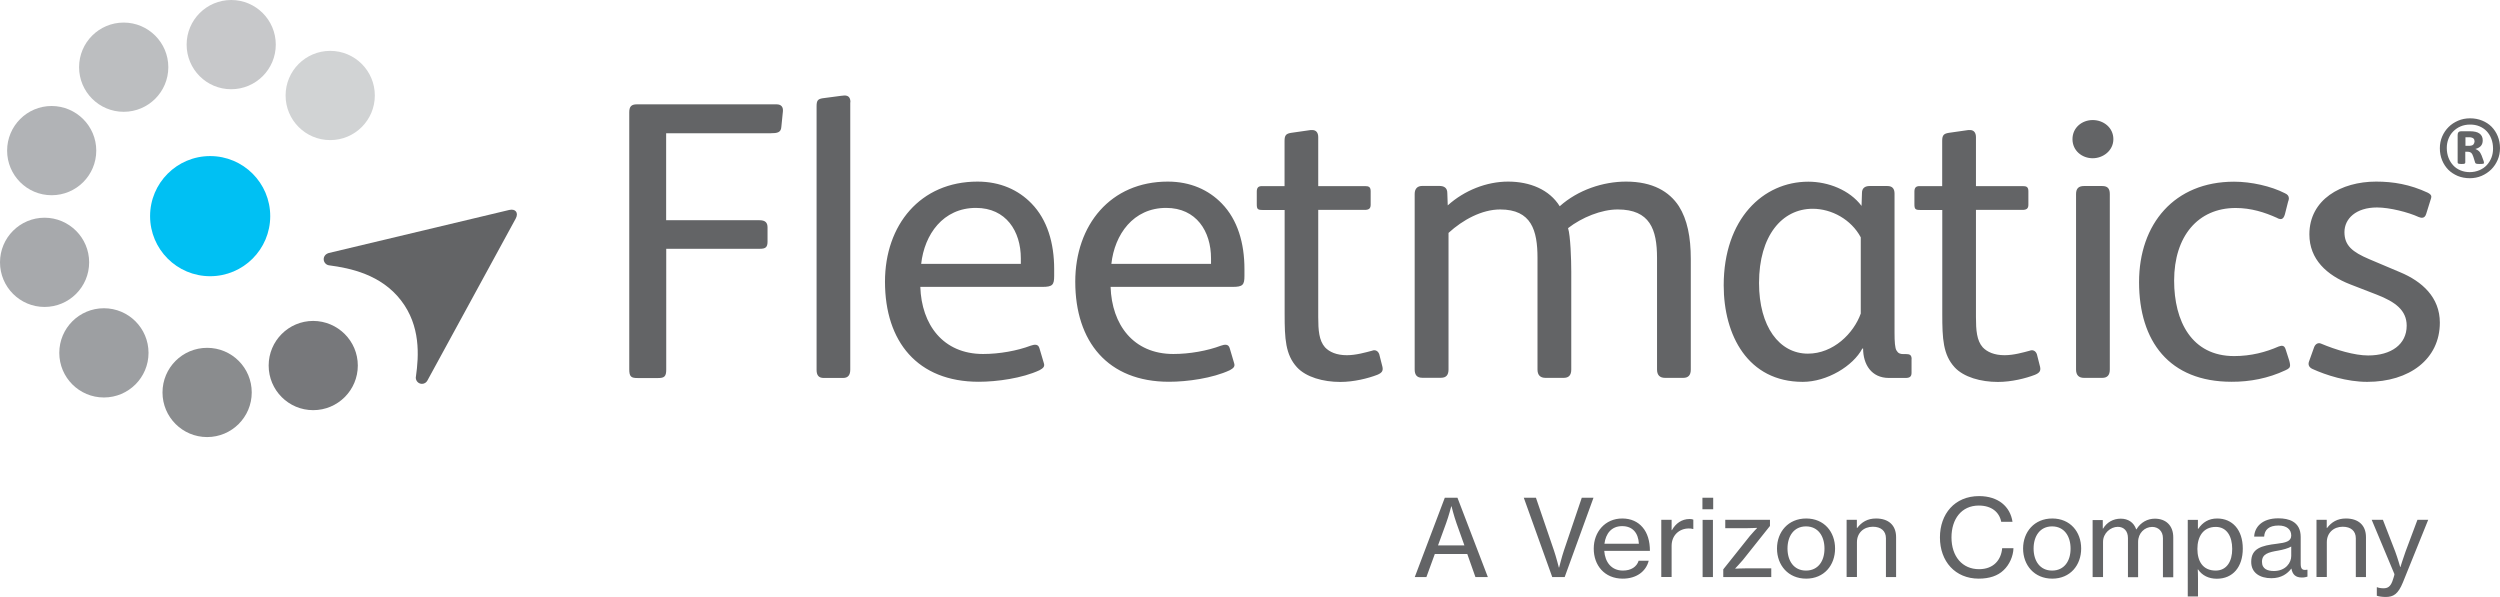 <?xml version="1.0" encoding="utf-8"?>
<!-- Generator: Adobe Illustrator 19.2.1, SVG Export Plug-In . SVG Version: 6.00 Build 0)  -->
<!DOCTYPE svg PUBLIC "-//W3C//DTD SVG 1.1//EN" "http://www.w3.org/Graphics/SVG/1.1/DTD/svg11.dtd">
<svg version="1.1" id="Layer_1" xmlns="http://www.w3.org/2000/svg" xmlns:xlink="http://www.w3.org/1999/xlink" x="0px" y="0px"
	 width="288px" height="68.77px" viewBox="0 0 288 68.77" style="enable-background:new 0 0 288 68.77;" xml:space="preserve">
<style type="text/css">
	.st0{fill:#77787B;}
	.st1{fill:#8A8C8E;}
	.st2{fill:#9D9FA2;}
	.st3{fill:#A7A9AC;}
	.st4{fill:#B1B3B6;}
	.st5{fill:#BCBEC0;}
	.st6{fill:#C7C8CA;}
	.st7{fill:#D1D3D4;}
	.st8{fill:#00C0F3;}
	.st9{fill:#636466;}
</style>
<g>
	<g>
		<g>
			<path class="st0" d="M41.22,42.11c0,2.84-2.3,5.14-5.14,5.14c-2.84,0-5.13-2.3-5.13-5.14c0-2.84,2.3-5.14,5.13-5.14
				C38.92,36.98,41.22,39.28,41.22,42.11"/>
			<path class="st1" d="M29,45.21c0,2.84-2.3,5.14-5.14,5.14c-2.84,0-5.14-2.3-5.14-5.14c0-2.84,2.3-5.14,5.14-5.14
				C26.71,40.07,29,42.37,29,45.21"/>
			<path class="st2" d="M17.11,40.65c0,2.84-2.3,5.14-5.14,5.14c-2.84,0-5.14-2.3-5.14-5.14c0-2.84,2.3-5.14,5.14-5.14
				C14.81,35.51,17.11,37.81,17.11,40.65"/>
			<path class="st3" d="M10.27,30.22c0,2.84-2.3,5.14-5.14,5.14C2.3,35.36,0,33.06,0,30.22c0-2.84,2.3-5.14,5.14-5.14
				C7.97,25.09,10.27,27.39,10.27,30.22"/>
			<path class="st4" d="M11.09,17.35c0,2.84-2.3,5.14-5.14,5.14c-2.84,0-5.13-2.3-5.13-5.14c0-2.84,2.3-5.14,5.13-5.14
				C8.79,12.22,11.09,14.52,11.09,17.35"/>
			<path class="st5" d="M19.39,7.74c0,2.84-2.3,5.14-5.14,5.14s-5.14-2.3-5.14-5.14c0-2.84,2.3-5.14,5.14-5.14
				S19.39,4.91,19.39,7.74"/>
			<path class="st6" d="M31.77,5.14c0,2.84-2.3,5.14-5.14,5.14c-2.84,0-5.13-2.3-5.13-5.14C21.5,2.3,23.8,0,26.64,0
				C29.47,0,31.77,2.3,31.77,5.14"/>
			<path class="st7" d="M43.18,11c0,2.84-2.3,5.14-5.14,5.14c-2.84,0-5.14-2.3-5.14-5.14c0-2.84,2.3-5.14,5.14-5.14
				C40.88,5.86,43.18,8.16,43.18,11"/>
			<path class="st8" d="M31.13,24.9c0,3.82-3.1,6.92-6.92,6.92c-3.82,0-6.92-3.1-6.92-6.92c0-3.82,3.1-6.92,6.92-6.92
				C28.03,17.98,31.13,21.08,31.13,24.9"/>
			<path class="st9" d="M58.65,24.19c0.74-0.18,1.12,0.32,0.76,0.99L49.23,43.85l0,0c-0.12,0.22-0.35,0.37-0.62,0.37
				c-0.39,0-0.71-0.32-0.71-0.71c0-0.01,0-0.02,0-0.03v-0.01c0-0.05,0.01-0.09,0.02-0.13c0.33-2.34,0.55-5.79-1.72-8.73
				c-2.31-3-5.86-3.72-8.26-4.04v0c-0.36-0.03-0.65-0.34-0.65-0.71c0-0.33,0.23-0.6,0.53-0.69c0,0,0-0.01,0-0.01L58.65,24.19"/>
		</g>
		<path class="st9" d="M88.78,15.35c0.78,0,1.19-0.09,1.23-0.73l0.18-1.78c0.05-0.5-0.18-0.82-0.73-0.82H73.36
			c-0.64,0-0.87,0.27-0.87,0.92v29.6c0,0.87,0.23,1.01,0.96,1.01h2.38c0.69,0,0.92-0.18,0.92-0.96V28.66h10.8
			c0.64,0,0.87-0.18,0.87-0.82v-1.65c0-0.55-0.27-0.82-0.92-0.82H76.74V15.35H88.78 M97.97,11.78c0-0.59-0.27-0.78-0.69-0.78
			c-0.09,0-0.14,0-2.52,0.32c-0.55,0.09-0.69,0.27-0.69,0.92v30.38c0,0.64,0.27,0.92,0.82,0.92h2.24c0.55,0,0.82-0.32,0.82-0.96
			V11.78z M106.12,30.4c0.37-3.39,2.52-6.45,6.31-6.45c3.48,0,5.17,2.7,5.17,5.81v0.64H106.12z M121.44,30.99
			c0-2.97-0.78-5.67-2.61-7.55c-1.51-1.56-3.61-2.52-6.22-2.52c-6.59,0-10.66,4.99-10.66,11.53c0,6.91,3.75,11.53,10.8,11.53
			c2.1,0,5.03-0.41,7-1.33c0.41-0.23,0.64-0.41,0.5-0.82l-0.5-1.69c-0.14-0.55-0.59-0.46-1.01-0.32c-1.56,0.59-3.61,0.96-5.49,0.96
			c-4.62,0-7.09-3.39-7.23-7.73h14.05c1.19,0,1.37-0.23,1.37-1.28V30.99z M128.03,30.4c0.37-3.39,2.52-6.45,6.31-6.45
			c3.48,0,5.17,2.7,5.17,5.81v0.64H128.03z M143.36,30.99c0-2.97-0.78-5.67-2.61-7.55c-1.51-1.56-3.61-2.52-6.22-2.52
			c-6.59,0-10.66,4.99-10.66,11.53c0,6.91,3.75,11.53,10.8,11.53c2.11,0,5.03-0.41,7-1.33c0.41-0.23,0.64-0.41,0.5-0.82l-0.5-1.69
			c-0.14-0.55-0.6-0.46-1.01-0.32c-1.56,0.59-3.61,0.96-5.49,0.96c-4.62,0-7.09-3.39-7.23-7.73h14.05c1.19,0,1.37-0.23,1.37-1.28
			V30.99z M155.16,40.92c-1.19,0-2.01-0.37-2.52-0.91c-0.69-0.78-0.78-1.97-0.78-3.48V24.18h5.35c0.46,0,0.69-0.14,0.69-0.59v-1.56
			c0-0.5-0.23-0.59-0.64-0.59h-5.4V15.8c0-0.5-0.23-0.82-0.69-0.82H151l-2.24,0.32c-0.59,0.09-0.78,0.27-0.78,0.92v5.22h-2.61
			c-0.41,0-0.59,0.18-0.59,0.64v1.42c0,0.59,0.09,0.69,0.69,0.69h2.52v11.99c0,2.84,0.09,4.67,1.42,6.13
			c1.05,1.14,3.02,1.69,4.99,1.69c1.56,0,3.2-0.41,4.26-0.82c0.55-0.23,0.69-0.46,0.6-0.91l-0.37-1.46
			c-0.14-0.41-0.5-0.55-0.82-0.41C157.31,40.6,156.21,40.92,155.16,40.92 M194.78,29.85c0-2.56-0.41-4.57-1.37-6.09
			c-1.1-1.69-3.02-2.84-6.09-2.84c-2.65,0-5.54,0.96-7.64,2.84c-1.19-1.92-3.43-2.84-5.95-2.84c-2.47,0-5.03,1.01-6.95,2.74
			l-0.05-1.42c0-0.6-0.37-0.82-0.92-0.82h-1.97c-0.55,0-0.87,0.32-0.87,0.92v20.22c0,0.64,0.27,0.96,0.87,0.96H166
			c0.6,0,0.87-0.32,0.87-0.96V26.83c1.65-1.51,3.84-2.7,5.95-2.7c3.61,0,4.3,2.42,4.3,5.58v12.86c0,0.64,0.32,0.96,0.92,0.96h2.1
			c0.59,0,0.87-0.32,0.87-0.96V31.31c0-1.42-0.09-4.16-0.37-5.03c1.6-1.24,3.84-2.15,5.72-2.15c3.71,0,4.53,2.29,4.53,5.58v12.86
			c0,0.64,0.32,0.96,0.92,0.96h2.1c0.59,0,0.87-0.32,0.87-0.96V29.85z M214.36,36.12c-0.82,2.29-3.16,4.62-6.09,4.62
			c-3.29,0-5.63-3.11-5.63-8.14c0-5.44,2.65-8.55,6.18-8.55c2.2,0,4.44,1.24,5.54,3.29V36.12z M220.22,41.38
			c0-0.5-0.23-0.59-0.64-0.59h-0.32c-0.37,0-0.59-0.09-0.78-0.41c-0.18-0.27-0.23-1.01-0.23-2.06V22.3c0-0.59-0.28-0.87-0.82-0.87
			h-2.06c-0.5,0-0.87,0.23-0.87,0.78l-0.05,1.51c-1.37-1.83-3.84-2.79-6.13-2.79c-5.22,0-9.75,4.3-9.75,11.94
			c0,5.76,2.79,11.12,9.11,11.12c2.79,0,5.81-1.83,6.86-3.84h0.09c0,1.83,0.96,3.39,2.97,3.39h1.92c0.46,0,0.69-0.14,0.69-0.59
			V41.38z M230.93,40.92c-1.19,0-2.01-0.37-2.52-0.91c-0.69-0.78-0.78-1.97-0.78-3.48V24.18h5.35c0.46,0,0.69-0.14,0.69-0.59v-1.56
			c0-0.5-0.23-0.59-0.64-0.59h-5.4V15.8c0-0.5-0.23-0.82-0.69-0.82h-0.18l-2.24,0.32c-0.59,0.09-0.78,0.27-0.78,0.92v5.22h-2.61
			c-0.41,0-0.59,0.18-0.59,0.64v1.42c0,0.59,0.09,0.69,0.69,0.69h2.52v11.99c0,2.84,0.09,4.67,1.42,6.13
			c1.05,1.14,3.02,1.69,4.99,1.69c1.56,0,3.2-0.41,4.26-0.82c0.55-0.23,0.69-0.46,0.6-0.91l-0.37-1.46
			c-0.14-0.41-0.5-0.55-0.82-0.41C233.08,40.6,231.98,40.92,230.93,40.92 M243.05,22.35c0-0.64-0.27-0.92-0.87-0.92h-2.11
			c-0.59,0-0.91,0.27-0.91,0.92v20.22c0,0.64,0.32,0.96,0.91,0.96h2.11c0.59,0,0.87-0.32,0.87-0.96V22.35z M241.08,18.23
			c1.19,0,2.38-0.87,2.38-2.2c0-1.33-1.14-2.2-2.38-2.2c-1.23,0-2.33,0.87-2.33,2.2C238.75,17.36,239.85,18.23,241.08,18.23
			 M263.27,42.66c0.41-0.18,0.55-0.32,0.55-0.59c0-0.14-0.05-0.32-0.09-0.5l-0.41-1.28c-0.09-0.32-0.23-0.46-0.46-0.46
			c-0.09,0-0.23,0.05-0.37,0.09c-1.46,0.64-3.16,1.1-5.12,1.1c-4.9,0-6.91-4.03-6.91-8.69c0-5.12,2.75-8.37,7.09-8.37
			c1.78,0,3.34,0.5,4.76,1.14c0.14,0.09,0.32,0.14,0.41,0.14c0.27,0,0.41-0.23,0.5-0.55l0.37-1.46c0.05-0.14,0.09-0.23,0.09-0.37
			c0-0.27-0.14-0.46-0.46-0.6c-1.6-0.82-3.89-1.33-5.86-1.33c-6.86,0-10.94,4.85-10.94,11.57c0,6.82,3.48,11.48,10.66,11.48
			C259.2,43.99,261.31,43.58,263.27,42.66 M272.7,43.99c4.85,0,8.37-2.61,8.37-6.82c0-2.93-2.06-4.76-4.58-5.81l-3.57-1.51
			c-1.92-0.82-2.84-1.56-2.84-3.11c0-1.55,1.33-2.84,3.75-2.84c1.46,0,3.61,0.55,4.8,1.1c0.14,0.05,0.27,0.09,0.37,0.09
			c0.23,0,0.41-0.14,0.5-0.46l0.5-1.6c0.05-0.14,0.09-0.27,0.09-0.37c0-0.18-0.14-0.32-0.41-0.46c-2.06-0.96-3.98-1.28-5.95-1.28
			c-4.03,0-7.69,2.06-7.69,6.08c0,2.88,2.01,4.71,4.71,5.76l3.07,1.19c2.1,0.82,3.43,1.78,3.43,3.57c0,2.15-1.78,3.43-4.44,3.43
			c-1.56,0-3.71-0.64-5.44-1.37c-0.32-0.14-0.64,0.05-0.78,0.41l-0.59,1.65c-0.14,0.37,0,0.69,0.41,0.87
			C267.94,43.21,270.36,43.99,272.7,43.99 M162.98,66.48h1.34l0.97-2.66h3.74l0.94,2.66h1.43l-3.5-9.14h-1.46L162.98,66.48z
			 M166.59,60.28c0.31-0.85,0.59-1.94,0.59-1.94h0.04c0,0,0.26,1.06,0.57,1.94l0.91,2.55h-3.04L166.59,60.28z M178.82,66.48h1.43
			l3.32-9.14h-1.35l-2.06,6.09c-0.22,0.64-0.55,1.95-0.55,1.95h-0.03c0,0-0.33-1.29-0.56-1.95l-2.08-6.09h-1.4L178.82,66.48z
			 M186.94,66.66c1.58,0,2.68-0.83,2.99-2.06h-1.16c-0.22,0.7-0.87,1.13-1.81,1.13c-1.33,0-2.06-0.98-2.15-2.27h5.26
			c0-1.12-0.28-2.06-0.84-2.71c-0.54-0.64-1.33-1.02-2.35-1.02c-1.97,0-3.28,1.55-3.28,3.46C183.59,65.11,184.83,66.66,186.94,66.66
			z M186.87,60.61c1.19,0,1.86,0.76,1.93,2.03h-3.97C184.98,61.47,185.64,60.61,186.87,60.61z M192.55,59.88h-1.17v6.59h1.19v-3.59
			c0-1.24,0.91-2,1.97-2c0.2,0,0.32,0.01,0.49,0.06h0.04v-1.08c-0.13-0.05-0.24-0.07-0.43-0.07c-0.91,0-1.61,0.52-2.03,1.28h-0.04
			V59.88z M196.12,58.67h1.24v-1.33h-1.24V58.67z M196.14,66.48h1.19v-6.59h-1.19V66.48z M198.52,66.48h5.53v-1.01h-2.77
			c-0.5,0-1.37,0.04-1.37,0.04v-0.04c0,0,0.57-0.6,0.87-0.96l3.12-3.92v-0.71h-5.15v0.97h2.36c0.47,0,1.29-0.04,1.29-0.04v0.04
			c0,0-0.54,0.55-0.82,0.9l-3.06,3.84V66.48z M208.07,66.66c2.07,0,3.33-1.55,3.33-3.47c0-1.92-1.26-3.46-3.33-3.46
			c-2.07,0-3.36,1.55-3.36,3.46C204.71,65.11,206,66.66,208.07,66.66z M208.05,65.73c-1.4,0-2.13-1.12-2.13-2.54
			c0-1.42,0.73-2.55,2.13-2.55s2.13,1.13,2.13,2.55C210.19,64.61,209.46,65.73,208.05,65.73z M213.9,59.88h-1.17v6.59h1.19v-4.01
			c0-1.06,0.77-1.78,1.83-1.78c0.93,0,1.51,0.48,1.51,1.33v4.47h1.17v-4.6c0-1.38-0.88-2.15-2.31-2.15c-1,0-1.67,0.43-2.17,1.09
			h-0.04V59.88z M227.95,66.66c1.23,0,2.2-0.33,2.86-0.97c0.68-0.63,1.12-1.63,1.14-2.54h-1.3c-0.11,1.3-0.94,2.42-2.67,2.42
			c-1.92,0-3.17-1.47-3.17-3.66c0-2.1,1.14-3.67,3.15-3.67c1.46,0,2.36,0.75,2.58,1.87h1.3c-0.13-0.87-0.54-1.62-1.21-2.15
			c-0.64-0.5-1.53-0.81-2.64-0.81c-2.82,0-4.51,2.07-4.51,4.76C223.48,64.67,225.24,66.66,227.95,66.66z M236.42,66.66
			c2.07,0,3.33-1.55,3.33-3.47c0-1.92-1.26-3.46-3.33-3.46c-2.07,0-3.36,1.55-3.36,3.46C233.06,65.11,234.35,66.66,236.42,66.66z
			 M236.4,65.73c-1.4,0-2.13-1.12-2.13-2.54c0-1.42,0.73-2.55,2.13-2.55s2.13,1.13,2.13,2.55C238.54,64.61,237.81,65.73,236.4,65.73
			z M241.08,66.48h1.19v-4.06c0-1.01,0.88-1.73,1.7-1.73c0.7,0,1.17,0.48,1.17,1.29v4.51h1.17v-4.06c0-1.01,0.75-1.73,1.62-1.73
			c0.69,0,1.24,0.48,1.24,1.29v4.51h1.19v-4.6c0-1.38-0.87-2.15-2.12-2.15c-0.83,0-1.63,0.41-2.12,1.23h-0.03
			c-0.28-0.81-0.94-1.23-1.78-1.23c-0.88,0-1.61,0.43-2.03,1.14h-0.04v-0.98h-1.17V66.48z M252.02,68.71h1.19v-2
			c0-0.5-0.01-0.87-0.03-1.11h0.04c0.47,0.7,1.23,1.07,2.16,1.07c1.85,0,2.99-1.36,2.99-3.47c0-2.17-1.2-3.47-2.95-3.47
			c-0.98,0-1.67,0.44-2.18,1.19h-0.04v-1.03h-1.17V68.71z M255.25,65.73c-1.52,0-2.11-1.12-2.11-2.5c0-1.4,0.66-2.53,2.12-2.53
			c1.26,0,1.89,1.08,1.89,2.53C257.16,64.66,256.52,65.73,255.25,65.73z M261.66,66.61c1.16,0,1.86-0.53,2.3-1.11h0.01
			c0.13,0.7,0.49,1.03,1.21,1.03c0.28,0,0.47-0.05,0.64-0.1v-0.8h-0.05c-0.6,0.12-0.73-0.16-0.73-0.69v-3.08
			c0-0.88-0.34-1.46-0.92-1.79c-0.43-0.25-1.01-0.36-1.66-0.36c-1.85,0-2.73,0.99-2.78,2.11h1.15c0.04-0.79,0.56-1.28,1.65-1.28
			c0.94,0,1.47,0.44,1.47,1.15c0,0.68-0.65,0.83-1.66,0.95c-1.77,0.21-2.95,0.54-2.95,2.08C259.33,66,260.36,66.61,261.66,66.61z
			 M261.95,65.78c-0.69,0-1.37-0.21-1.37-1.06c0-0.91,0.74-1.1,1.86-1.29c0.56-0.1,1.16-0.26,1.51-0.47v1.08
			C263.96,64.81,263.32,65.78,261.95,65.78z M268.03,59.88h-1.17v6.59h1.19v-4.01c0-1.06,0.77-1.78,1.83-1.78
			c0.93,0,1.51,0.48,1.51,1.33v4.47h1.17v-4.6c0-1.38-0.88-2.15-2.31-2.15c-1,0-1.67,0.43-2.17,1.09h-0.04V59.88z M274.83,68.77
			c0.88,0,1.43-0.31,1.99-1.69l2.91-7.2h-1.24l-1.37,3.66c-0.27,0.74-0.59,1.78-0.59,1.78h-0.03c0,0-0.29-1.03-0.57-1.78l-1.42-3.66
			h-1.29l2.62,6.26c0.03,0.07-0.24,0.81-0.24,0.83c-0.24,0.63-0.55,0.8-1.02,0.8c-0.29,0-0.59-0.05-0.72-0.12h-0.05v0.98
			C274.02,68.71,274.45,68.77,274.83,68.77z M287.74,15.69c-0.17-0.42-0.41-0.78-0.71-1.09c-0.3-0.3-0.67-0.54-1.09-0.71
			s-0.88-0.26-1.39-0.26c-0.49,0-0.95,0.09-1.37,0.27c-0.42,0.18-0.79,0.42-1.1,0.73c-0.31,0.31-0.56,0.67-0.74,1.09
			c-0.18,0.42-0.27,0.87-0.27,1.36c0,0.5,0.09,0.96,0.26,1.38c0.17,0.42,0.41,0.78,0.71,1.09c0.3,0.3,0.67,0.54,1.09,0.72
			c0.42,0.17,0.88,0.26,1.39,0.26c0.48,0,0.94-0.09,1.36-0.27s0.79-0.43,1.11-0.74c0.31-0.31,0.56-0.68,0.74-1.1
			c0.18-0.42,0.27-0.88,0.27-1.36C288,16.57,287.91,16.11,287.74,15.69z M287.01,18.17c-0.13,0.33-0.31,0.61-0.54,0.86
			c-0.23,0.25-0.52,0.44-0.85,0.58c-0.33,0.14-0.7,0.22-1.11,0.22c-0.38,0-0.73-0.07-1.05-0.2c-0.32-0.13-0.61-0.32-0.84-0.57
			s-0.42-0.54-0.55-0.88c-0.13-0.34-0.2-0.72-0.2-1.13c0-0.37,0.06-0.72,0.19-1.05c0.13-0.33,0.31-0.62,0.55-0.86
			s0.52-0.44,0.85-0.58c0.33-0.14,0.7-0.21,1.1-0.21c0.38,0,0.73,0.06,1.05,0.19c0.32,0.13,0.61,0.32,0.84,0.56s0.42,0.54,0.55,0.88
			c0.13,0.34,0.2,0.72,0.2,1.14C287.2,17.49,287.14,17.84,287.01,18.17z M286.09,18.48l-0.21-0.57c-0.09-0.22-0.19-0.39-0.32-0.51
			c-0.12-0.11-0.26-0.19-0.4-0.24c0.26-0.06,0.47-0.18,0.62-0.33c0.15-0.16,0.23-0.38,0.23-0.66c0-0.18-0.03-0.34-0.1-0.47
			c-0.06-0.13-0.16-0.24-0.29-0.33c-0.13-0.09-0.28-0.15-0.46-0.19c-0.18-0.04-0.39-0.06-0.63-0.06h-1.02
			c-0.13,0-0.23,0.04-0.29,0.11c-0.07,0.07-0.1,0.18-0.1,0.31v3.18c0,0.06,0.03,0.11,0.09,0.13c0.06,0.02,0.18,0.04,0.36,0.04
			c0.18,0,0.3-0.01,0.35-0.04c0.05-0.02,0.08-0.07,0.08-0.13v-1.24h0.24c0.19,0,0.34,0.04,0.44,0.13c0.1,0.09,0.18,0.24,0.25,0.46
			l0.19,0.61c0.01,0.05,0.03,0.08,0.05,0.11c0.02,0.03,0.05,0.05,0.09,0.06c0.04,0.01,0.09,0.03,0.15,0.03
			c0.06,0.01,0.14,0.01,0.24,0.01c0.11,0,0.2,0,0.27-0.01c0.06-0.01,0.12-0.01,0.15-0.02c0.04-0.01,0.06-0.02,0.07-0.04
			c0.01-0.02,0.01-0.04,0.01-0.07C286.16,18.7,286.14,18.62,286.09,18.48z M284.92,16.66c-0.09,0.09-0.27,0.14-0.51,0.14h-0.39
			v-0.99h0.41c0.12,0,0.23,0.01,0.31,0.04c0.08,0.02,0.15,0.06,0.2,0.1c0.05,0.04,0.08,0.1,0.1,0.16c0.02,0.06,0.03,0.12,0.03,0.19
			C285.06,16.44,285.01,16.56,284.92,16.66z"/>
	</g>
</g>
</svg>
